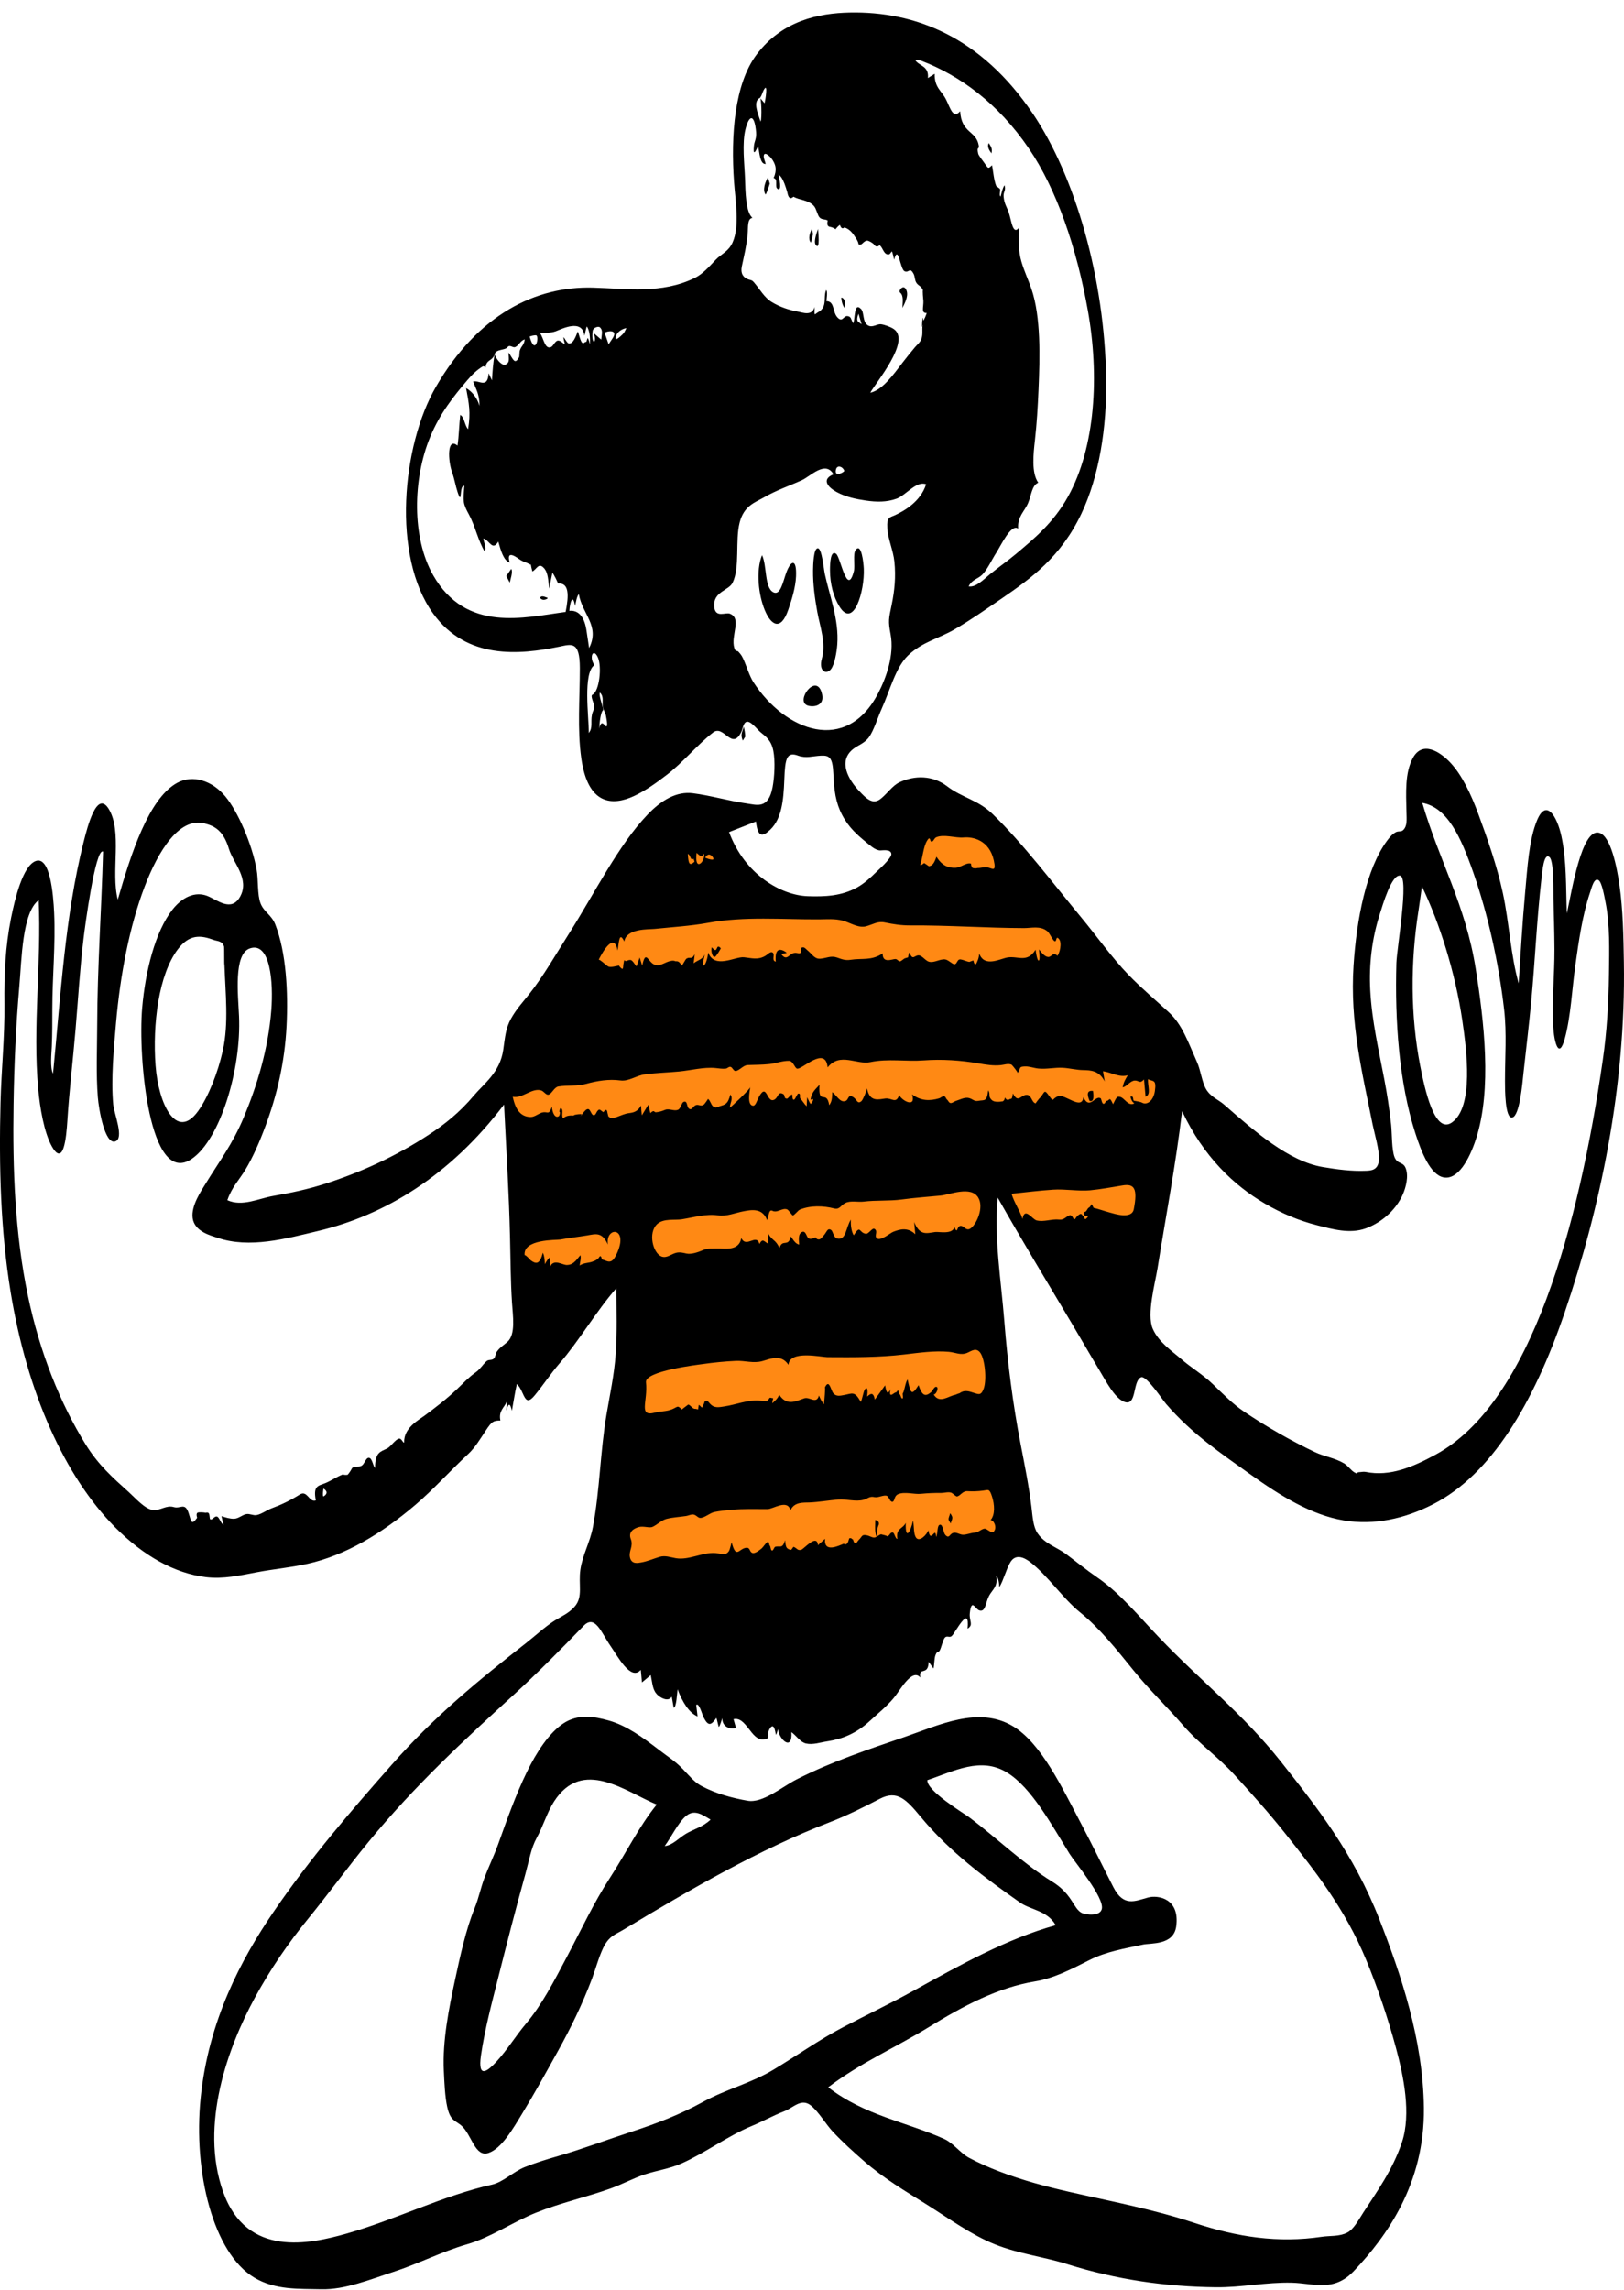 <svg width="105" height="148" viewBox="0 0 105 148" fill="none" xmlns="http://www.w3.org/2000/svg">
<path fill-rule="evenodd" clip-rule="evenodd" d="M32.733 67.643C33.115 74.679 33.497 81.715 33.879 88.751C35.959 86.586 38.039 84.421 40.12 82.257V98.285V102.499C40.12 102.871 39.998 104.152 40.12 104.475C40.222 104.749 40.985 104.757 41.165 104.803C42.341 105.103 43.52 105.37 44.701 105.608C47.812 106.235 51.142 107.133 54.266 106.413C56.981 105.786 59.613 104.025 62.093 101.976C62.964 101.256 63.823 100.486 64.666 99.663C64.845 99.489 65.493 99.077 65.59 98.722C65.67 98.431 65.484 97.412 65.459 97.107C65.354 95.821 65.249 94.536 65.144 93.25L63.68 75.298L66.446 80.335C66.662 80.729 67.074 81.85 67.374 82.025C67.593 82.153 68.138 81.756 68.355 81.68C69.921 81.129 71.487 80.579 73.053 80.028C73.418 79.9 74.24 79.905 74.547 79.503C74.713 79.287 74.721 78.846 74.779 78.428C75.161 75.699 75.543 72.97 75.925 70.242C75.994 69.75 76.377 68.2 76.28 67.705C76.245 67.528 76.076 67.406 75.972 67.291C73.609 64.658 71.245 62.025 68.882 59.392C67.587 57.95 66.292 56.507 64.998 55.065C64.455 54.461 63.789 53.372 63.175 53.034C62.793 52.825 62.238 52.982 61.843 52.961C61.041 52.919 60.239 52.878 59.437 52.836C59.311 52.829 58.871 52.666 58.766 52.801C58.678 52.913 58.714 53.07 58.685 53.337C58.615 53.991 58.614 54.696 58.579 55.36C58.552 55.892 58.607 56.869 58.475 57.351C58.391 57.659 58.498 57.536 58.384 57.685C58.249 57.862 57.817 57.805 57.656 57.839C56.869 58.006 56.083 58.172 55.297 58.339C54.363 58.537 53.418 58.908 52.479 58.737C51.055 58.478 49.521 58.491 48.123 57.944C47.76 57.802 47.629 57.428 47.349 56.918C46.802 55.922 46.26 54.914 45.707 53.929C45.436 53.446 45.553 53.528 45.273 53.711C44.923 53.941 44.568 54.495 44.251 54.847C43.037 56.195 41.823 57.544 40.609 58.893L33.197 67.128C33.042 67.3 32.888 67.472 32.733 67.643Z" fill="#FF8914"/>
<path fill-rule="evenodd" clip-rule="evenodd" d="M103.628 68.518C102.1 79.098 99.027 90.634 92.836 94.007C91.33 94.827 89.866 95.446 88.303 95.133C88.154 95.104 88.029 95.142 87.888 95.147C87.634 95.156 87.853 95.322 87.569 95.162C87.347 95.037 87.14 94.724 86.909 94.586C86.294 94.22 85.639 94.149 85.015 93.853C83.481 93.124 81.9 92.226 80.413 91.222C79.713 90.749 79.07 90.091 78.412 89.458C77.743 88.815 77.033 88.415 76.356 87.825C75.822 87.358 74.905 86.75 74.529 85.875C74.128 84.942 74.683 82.955 74.842 81.963C75.381 78.588 76.023 75.261 76.428 71.819C77.828 74.776 79.77 76.608 81.781 77.79C82.872 78.431 83.994 78.894 85.129 79.184C86.159 79.448 87.27 79.766 88.303 79.393C89.083 79.11 90.061 78.457 90.618 77.371C90.817 76.984 91.055 76.274 90.944 75.711C90.803 74.996 90.391 75.333 90.168 74.8C89.974 74.335 90.004 73.249 89.942 72.683C89.833 71.682 89.683 70.709 89.499 69.746C89.143 67.875 88.699 66 88.593 64.009C88.5 62.282 88.716 60.649 89.188 59.151C89.411 58.442 89.972 56.515 90.519 56.595C91.12 56.683 90.31 61.301 90.283 62.243C90.178 65.977 90.453 69.957 91.504 73.23C91.906 74.483 92.487 75.942 93.346 76.098C94.256 76.262 94.99 74.957 95.423 73.635C96.48 70.413 95.947 65.99 95.412 62.613C94.755 58.468 93.042 55.612 91.959 51.89C93.576 52.187 94.442 54.06 95.272 56.438C96.186 59.056 96.898 62.198 97.249 65.244C97.426 66.783 97.303 68.328 97.305 69.882C97.305 70.398 97.305 72.303 97.766 72.228C98.26 72.148 98.429 70 98.501 69.344C98.667 67.841 98.847 66.338 98.992 64.828C99.247 62.156 99.361 59.419 99.667 56.765C99.719 56.316 99.821 55.072 100.19 55.407C100.474 55.666 100.428 57.591 100.438 58.039C100.464 59.141 100.5 60.244 100.505 61.348C100.512 62.984 100.333 64.677 100.421 66.303C100.478 67.365 100.791 68.539 101.178 67.107C101.562 65.686 101.641 63.914 101.855 62.386C102.08 60.781 102.313 59.153 102.79 57.728C102.923 57.333 103.065 56.705 103.36 56.891C103.574 57.027 103.732 57.952 103.798 58.278C104.097 59.754 104.046 61.394 104.027 62.939C104.004 64.832 103.893 66.683 103.628 68.518ZM73.833 71.264C73.752 71.215 73.405 71.156 73.319 71.142C73.218 71.126 73.333 70.787 73.088 70.883C73.136 71.096 73.219 71.238 73.34 71.309C72.973 71.536 72.702 70.977 72.451 70.905C72.211 70.836 72.201 70.905 71.964 71.367C71.707 70.796 71.756 71.152 71.545 71.153C71.468 71.153 71.465 71.364 71.34 71.339C71.23 71.317 71.219 71.015 71.154 70.98C70.804 70.786 70.444 71.759 70.047 70.915C69.951 71.793 68.848 70.693 68.424 70.848C67.979 71.009 68.171 71.3 67.812 70.803C67.469 70.329 67.565 70.644 67.167 71.031C67.176 71.022 66.942 71.311 66.963 71.315C66.688 71.257 66.704 70.737 66.354 70.764C65.985 70.793 65.827 71.322 65.489 70.672C65.415 71.159 65.4 70.949 65.227 71.072C65.131 71.113 65.048 71.067 64.976 70.935C64.955 71.069 64.907 71.151 64.834 71.181C64.645 71.212 64.29 71.26 64.119 71.094C63.862 70.845 64.068 70.749 63.89 70.469C63.81 71.241 63.635 71.077 63.265 71.149C62.983 71.204 62.921 71.046 62.652 70.97C62.386 70.894 62.044 71.082 61.785 71.162C61.678 71.195 61.535 71.331 61.426 71.283C61.328 71.24 61.286 71.102 61.228 71.065C61.157 71.022 61.172 70.908 61.049 70.853C60.964 70.816 60.813 70.96 60.728 70.986C60.125 71.164 59.546 71.166 58.97 70.733C59.254 71.642 58.308 71.151 58.139 70.775C57.928 71.377 57.673 70.952 57.248 70.999C56.839 71.044 56.224 71.273 56.058 70.344C56.026 70.532 55.793 71.081 55.701 71.164C55.433 71.407 55.401 71.048 55.152 70.902C54.812 70.703 54.883 71.081 54.672 71.157C54.317 71.287 54.125 70.831 53.811 70.588C53.798 70.965 53.791 71.197 53.612 71.432C53.454 70.381 52.889 71.518 52.986 70.113C52.771 70.368 52.469 70.564 52.408 71.081C52.767 70.9 52.446 71.329 52.431 71.343C52.383 71.388 52.223 70.978 52.186 70.92C52.175 71.113 52.165 71.307 52.155 71.501C52.012 71.371 51.877 71.137 51.761 71.019C51.657 70.914 51.807 70.694 51.63 70.679C51.536 70.671 51.439 71.039 51.341 71.071C51.192 71.119 51.264 70.727 51.201 70.74C51.105 70.76 50.95 71.015 50.878 71.01C50.641 70.994 50.801 70.793 50.621 70.701C50.298 70.536 50.319 70.921 50.087 71.06C49.556 71.378 49.61 69.915 49.07 70.891C48.941 71.124 48.858 71.484 48.681 71.464C48.314 71.422 48.443 70.63 48.517 70.242C48.594 70.311 47.179 71.638 47.19 71.586C47.199 71.268 47.421 71.023 47.222 70.74C47.06 71.377 46.889 71.388 46.513 71.506C46.331 71.564 46.295 71.641 46.1 71.503C45.975 71.415 45.892 71.053 45.768 71.033C45.785 71.036 45.558 71.351 45.523 71.379C45.319 71.548 45.189 71.357 44.99 71.426C44.82 71.485 44.754 71.748 44.585 71.676C44.36 71.58 44.492 71.089 44.182 71.226C44.076 71.273 44.012 71.646 43.845 71.722C43.585 71.843 43.266 71.618 42.991 71.736C42.773 71.828 42.611 71.868 42.42 71.887C42.266 71.903 42.329 71.684 42.045 71.942L41.925 71.389C41.783 71.622 41.641 71.855 41.498 72.088C41.472 71.879 41.455 71.668 41.447 71.453C41.235 71.84 40.968 71.907 40.684 71.941C40.375 71.979 40.145 72.102 39.845 72.205C39.75 72.237 39.506 72.289 39.428 72.228C39.439 72.237 39.282 72.118 39.329 72.141C39.309 72.065 39.29 71.987 39.272 71.909C39.246 71.69 39.159 71.681 39.014 71.88C38.939 71.859 38.792 71.679 38.718 71.723C38.524 71.838 38.55 72.111 38.357 72.071C38.232 72.045 38.168 71.708 38.038 71.685C37.838 71.65 37.666 72.057 37.486 72.146C38.032 71.875 36.777 72.085 37.167 72.104C36.911 72.092 36.646 72.069 36.409 72.278C36.279 72.115 36.437 71.787 36.305 71.652C36.186 71.53 36.176 71.853 36.162 71.86C36.238 71.821 36.2 72.096 36.125 72.145C35.889 72.297 35.701 71.91 35.688 71.526C35.489 72.075 35.432 71.854 35.138 71.888C34.848 71.922 34.597 72.199 34.307 72.194C33.733 72.184 33.343 71.82 33.152 70.885C33.764 71.021 34.379 70.303 34.978 70.473C35.174 70.528 35.297 70.797 35.469 70.75C35.682 70.691 35.83 70.268 36.102 70.223C36.702 70.123 37.294 70.22 37.898 70.052C38.62 69.852 39.374 69.733 40.103 69.831C40.666 69.906 41.122 69.514 41.693 69.438C42.432 69.34 43.176 69.323 43.916 69.252C44.676 69.179 45.494 68.958 46.252 69.029C46.489 69.051 46.692 69.093 46.927 69.067C47.026 69.056 47.121 68.933 47.225 68.952C47.361 68.976 47.419 69.229 47.56 69.22C47.799 69.205 48.055 68.846 48.339 68.836C48.807 68.82 49.272 68.822 49.741 68.773C50.154 68.73 50.596 68.555 51.007 68.564C51.297 68.571 51.368 69.021 51.537 69.068C51.841 69.151 53.377 67.556 53.51 68.988C54.31 67.989 55.383 68.835 56.273 68.647C57.417 68.406 58.581 68.621 59.733 68.535C60.904 68.448 62.11 68.529 63.277 68.73C63.761 68.814 64.228 68.892 64.712 68.841C64.928 68.819 65.178 68.718 65.394 68.809C65.447 68.831 65.847 69.341 65.798 69.356C66.017 68.998 65.868 68.945 66.254 68.927C66.55 68.912 66.831 69.029 67.126 69.061C67.656 69.118 68.19 68.984 68.719 69.014C69.16 69.039 69.592 69.157 70.036 69.163C70.514 69.17 71.079 69.194 71.425 69.898C71.389 69.677 71.352 69.456 71.316 69.235C71.85 69.311 72.377 69.659 72.917 69.496C72.78 69.735 72.642 69.93 72.59 70.28C72.881 70.212 73.078 69.842 73.384 69.839C73.642 69.836 73.695 70.071 73.967 69.767C74 70.14 74.034 70.513 74.067 70.885C74.444 70.724 74.197 70.212 74.224 69.751C74.53 69.918 74.789 69.726 74.668 70.528C74.576 71.147 74.152 71.452 73.833 71.264ZM73.305 78.156C73.173 78.829 72.038 78.445 71.77 78.373C71.423 78.282 71.026 78.136 70.707 78.064C70.668 77.971 70.622 77.892 70.569 77.827C70.529 77.929 70.478 78.002 70.416 78.044C70.27 78.103 70.269 78.379 70.077 78.318C70.068 78.726 70.223 78.494 70.343 78.642C70.042 79.01 70.18 78.587 70.011 78.594C69.969 78.486 69.911 78.443 69.837 78.466C69.741 78.511 69.654 78.585 69.574 78.689C69.499 78.834 69.434 78.841 69.381 78.712C69.329 78.617 69.267 78.559 69.193 78.537C68.897 78.625 68.814 78.864 68.481 78.825C68.005 78.769 67.49 78.998 67.021 78.878C66.731 78.803 66.245 77.971 66.113 78.782C65.912 78.181 65.593 77.771 65.4 77.157C66.296 77.062 67.191 76.95 68.088 76.891C68.873 76.839 69.731 77 70.465 76.933C71.152 76.87 71.879 76.731 72.581 76.617C73.325 76.496 73.571 76.793 73.305 78.156ZM49.938 78.255C50.263 78.42 50.573 78.047 50.889 78.165C50.993 78.204 51.209 78.55 51.256 78.557C51.343 78.57 51.598 78.23 51.708 78.184C52.401 77.897 53.24 77.927 53.932 78.104C54.299 78.197 54.356 77.891 54.676 77.742C55.009 77.587 55.482 77.707 55.833 77.664C56.658 77.563 57.482 77.635 58.302 77.525C59.143 77.412 59.98 77.351 60.821 77.272C61.394 77.218 62.772 76.622 63.247 77.398C63.639 78.038 63.134 79.149 62.742 79.402C62.449 79.591 62.309 79.193 62.091 79.231C61.843 79.274 61.93 79.808 61.709 79.313C61.572 79.805 60.71 79.595 60.464 79.628C59.926 79.699 59.471 79.895 59.105 78.981C59.13 79.244 59.154 79.508 59.179 79.772C58.694 79.299 58.173 79.45 57.751 79.615C57.543 79.697 56.902 80.261 56.676 80.018C56.52 79.851 56.795 79.564 56.532 79.421C56.395 79.347 56.157 79.763 55.989 79.742C55.524 79.684 55.656 79.113 55.199 79.839C55.044 79.595 54.993 79.18 55.014 78.825C54.682 79.341 54.709 80.201 54.116 80.044C53.895 79.985 53.854 79.574 53.739 79.498C53.493 79.336 53.466 79.627 53.253 79.857C53.173 79.944 53.075 80.083 52.98 80.101C52.786 80.136 52.755 79.973 52.728 79.979C52.599 80.005 52.436 80.125 52.283 80.039C52.145 79.962 52.105 79.519 51.863 79.623C51.631 79.722 51.629 80.009 51.671 80.44C51.442 80.397 51.304 80.164 51.133 79.912C50.96 80.647 50.596 80.038 50.395 80.659C50.133 80.088 49.964 80.245 49.639 79.688C49.655 79.92 49.671 80.153 49.687 80.386C49.433 80.296 49.32 79.97 49.104 80.402C48.894 79.688 48.256 80.705 47.929 80.016C47.783 80.889 46.818 80.68 46.41 80.695C46.049 80.709 45.782 80.655 45.429 80.808C45.117 80.943 44.684 81.083 44.391 81.021C44.199 80.981 43.99 80.917 43.751 80.964C43.407 81.032 43.109 81.357 42.753 81.203C42.216 80.972 41.886 79.685 42.484 79.12C42.894 78.734 43.631 78.877 44.082 78.805C44.828 78.687 45.665 78.439 46.413 78.552C46.996 78.64 47.527 78.386 48.122 78.279C48.57 78.198 49.304 78.053 49.596 78.863C49.708 78.626 49.697 78.134 49.938 78.255ZM41.766 89.338C41.685 88.61 45.099 88.209 45.437 88.162C46.149 88.061 46.862 87.99 47.575 87.957C48.161 87.93 48.708 88.134 49.294 87.97C49.841 87.817 50.502 87.503 50.978 88.21C51.049 87.243 53.103 87.714 53.494 87.716C55.196 87.728 56.824 87.735 58.469 87.543C59.41 87.433 60.409 87.285 61.349 87.371C61.774 87.41 62.115 87.616 62.537 87.437C62.813 87.32 63.109 87.077 63.373 87.421C63.681 87.823 63.812 89.188 63.6 89.757C63.445 90.172 63.309 90.127 63.062 90.055C62.682 89.945 62.4 89.784 62.013 90.066C62.076 90.02 61.754 90.151 61.78 90.147C61.342 90.207 60.74 90.766 60.363 90.122C60.514 90.17 60.734 89.677 60.543 89.637C60.4 89.607 60.309 89.887 60.197 89.981C59.815 90.302 59.619 90.201 59.39 89.528C58.93 90.255 58.88 90.054 58.678 89.158C58.522 89.377 58.489 89.894 58.366 90.064C58.348 90.089 58.423 90.403 58.335 90.391C58.253 90.379 58.226 90.133 58.163 90.114C58.122 90.101 58.101 89.886 58.063 89.873C58.021 89.859 57.978 89.996 57.931 89.992C57.804 89.981 57.442 90.473 57.572 89.783C57.38 90.228 57.297 89.944 57.228 89.539C57.007 89.847 56.785 90.153 56.564 90.46C56.461 89.938 56.283 90.08 56.06 90.263C56.128 89.9 56.086 89.557 55.917 89.809C55.819 89.955 55.754 90.419 55.654 90.615C55.25 89.869 55.103 90.073 54.544 90.171C54.331 90.208 54.066 90.279 53.875 90.044C53.708 89.838 53.613 89.08 53.327 89.692C53.391 89.556 53.291 90.602 53.273 90.768C53.147 90.613 53.039 90.422 52.951 90.196C52.786 90.791 52.353 90.257 51.999 90.378C51.441 90.57 50.865 90.892 50.372 90.135C50.337 90.379 49.933 90.691 49.933 90.7C49.957 90.267 50.107 90.419 49.801 90.337C49.744 90.322 49.68 90.507 49.627 90.527C49.445 90.596 49.232 90.531 49.048 90.521C48.283 90.481 47.583 90.79 46.828 90.902C46.573 90.939 46.271 91.014 46.032 90.839C45.786 90.658 45.793 90.453 45.544 90.57C45.623 90.533 45.388 90.982 45.401 90.965C45.367 91.01 45.228 90.79 45.178 90.807C45.163 90.903 45.149 90.998 45.135 91.094C45.075 91.081 45.014 91.067 44.955 91.054C44.79 91.094 44.642 90.791 44.488 90.781C44.516 90.782 44.071 91.085 44.092 91.103C43.781 90.82 43.87 90.902 43.477 91.074C43.104 91.237 42.733 91.199 42.352 91.3C41.24 91.594 41.902 90.579 41.766 89.338ZM40.784 99.47C40.575 98.93 41.131 98.743 41.309 98.695C41.601 98.617 41.988 98.773 42.183 98.688C42.479 98.56 42.765 98.253 43.099 98.169C43.52 98.064 43.944 98.047 44.367 97.982C44.508 97.96 44.682 97.871 44.819 97.886C45.023 97.909 45.108 98.105 45.273 98.107C45.553 98.109 45.899 97.786 46.187 97.727C46.555 97.651 46.927 97.615 47.297 97.582C48.077 97.511 48.848 97.54 49.628 97.539C49.983 97.538 50.929 96.865 51.107 97.619C51.353 97.048 51.985 97.126 52.337 97.109C52.958 97.08 53.572 96.971 54.192 96.918C54.723 96.873 55.316 97.08 55.838 96.935C56.125 96.855 56.22 96.687 56.546 96.763C56.788 96.819 57.157 96.586 57.365 96.689C57.354 96.684 57.624 96.989 57.54 96.999C57.633 96.988 57.627 97.106 57.73 97.053C57.864 96.984 57.802 96.676 58.081 96.567C58.515 96.396 59.095 96.594 59.546 96.549C59.984 96.507 60.421 96.489 60.859 96.493C61.061 96.494 61.311 96.406 61.507 96.478C61.603 96.513 61.807 96.742 61.889 96.719C62.12 96.653 62.238 96.361 62.55 96.379C62.904 96.399 63.222 96.39 63.575 96.341C63.915 96.294 63.97 96.205 64.139 96.722C64.306 97.235 64.352 97.903 64.044 98.252C64.245 98.228 64.491 98.717 64.255 98.987C64.109 99.155 63.817 98.777 63.642 98.804C63.427 98.838 63.258 99.045 63.025 99.058C62.779 99.072 62.529 99.185 62.286 99.194C62.033 99.202 61.843 98.996 61.603 99.084C61.392 99.162 61.37 99.477 61.116 99.2C60.989 99.062 60.968 98.552 60.796 98.547C60.565 98.541 60.657 99.085 60.525 99.336C60.489 98.559 60.16 99.845 60.029 98.902C59.908 99.215 59.462 99.653 59.246 99.402C59.049 99.172 59.114 98.653 59.032 98.279C58.895 98.951 58.528 99.649 58.562 98.425C58.383 98.825 57.902 98.762 58.023 99.462C57.877 99.457 57.843 99.079 57.721 99.05C57.615 99.025 57.532 99.173 57.516 99.171C57.573 99.18 57.343 99.32 57.339 99.321C57.495 99.263 56.889 99.165 56.992 99.166C56.852 99.164 56.679 99.374 56.515 99.374C56.365 99.373 56.216 99.265 56.068 99.235C55.685 99.155 55.764 99.308 55.524 99.528C55.434 99.609 55.412 99.747 55.285 99.73C55.192 99.717 55.157 99.495 55.147 99.493C55.015 99.469 55.112 99.388 54.908 99.425C54.885 99.499 54.861 99.572 54.838 99.646C54.764 99.818 54.669 99.86 54.551 99.775C54.249 99.893 53.248 100.405 53.346 99.457C53.193 99.593 53.039 99.73 52.886 99.867C52.82 99.103 51.986 100.116 51.8 100.168C51.561 100.233 51.539 100.066 51.313 99.977C51.272 99.961 51.191 100.206 51.095 100.17C50.847 100.08 50.803 100.035 50.761 99.544C50.584 100.146 50.437 99.877 50.117 99.976C50.046 99.998 50 100.252 49.898 100.208C49.825 100.177 49.823 99.932 49.773 99.901C49.727 99.872 49.734 99.679 49.667 99.652C49.59 99.62 49.328 100.012 49.252 100.073C49.083 100.209 48.804 100.435 48.639 100.367C48.434 100.284 48.525 100.007 48.236 100.038C47.779 100.087 47.589 100.795 47.305 99.679C47.176 100.126 47.193 100.247 46.987 100.395C46.835 100.504 46.45 100.39 46.249 100.377C45.394 100.319 44.553 100.851 43.705 100.712C43.332 100.65 43.017 100.514 42.641 100.625C42.246 100.743 41.859 100.915 41.458 100.984C41.254 101.019 40.828 101.126 40.728 100.65C40.64 100.232 40.968 99.946 40.784 99.47ZM42.462 116.634C41.352 117.988 40.434 119.837 39.415 121.402C38.394 122.972 37.583 124.716 36.664 126.454C35.815 128.06 35.035 129.58 34.008 130.794C33.359 131.563 32.779 132.508 32.112 133.233C31.612 133.775 30.855 134.489 31.099 132.829C31.349 131.129 31.81 129.41 32.211 127.821C32.78 125.564 33.354 123.327 33.971 121.112C34.202 120.28 34.332 119.452 34.699 118.789C35.099 118.067 35.379 117.125 35.817 116.443C37.658 113.576 40.433 115.791 42.462 116.634ZM45.942 117.607C45.439 118.088 44.876 118.207 44.342 118.525C43.888 118.796 43.465 119.278 42.976 119.314C43.421 118.705 43.804 117.877 44.305 117.414C44.87 116.894 45.382 117.273 45.942 117.607ZM68.032 121.616C66.18 120.477 64.457 118.799 62.654 117.448C62.343 117.214 59.909 115.752 59.958 115.056C61.664 114.486 63.42 113.508 65.13 114.575C66.686 115.545 67.951 117.872 69.155 119.819C69.469 120.328 71.412 122.642 71.239 123.379C71.118 123.89 70.182 123.75 69.961 123.646C69.675 123.51 69.511 123.194 69.287 122.847C68.912 122.266 68.498 121.903 68.032 121.616ZM64.614 102.583C64.895 102.111 65.064 101.395 65.332 100.96C65.677 100.4 66.234 100.673 66.612 100.963C67.743 101.836 68.711 103.303 69.836 104.213C71.083 105.222 72.162 106.57 73.286 107.959C74.314 109.229 75.425 110.28 76.475 111.492C77.544 112.727 78.741 113.53 79.824 114.722C80.927 115.934 82.026 117.152 83.086 118.488C84.976 120.87 86.944 123.317 88.342 126.705C89.061 128.446 89.733 130.421 90.261 132.377C90.74 134.154 91.26 136.621 90.639 138.47C90.042 140.246 89.025 141.645 88.165 142.97C87.839 143.471 87.529 144.081 87.106 144.298C86.592 144.563 85.993 144.49 85.464 144.568C82.638 144.986 80.006 144.591 77.221 143.67C74.536 142.781 71.839 142.283 69.133 141.665C67.607 141.317 66.081 140.911 64.575 140.331C63.931 140.083 63.277 139.796 62.647 139.458C62.097 139.163 61.634 138.513 61.069 138.256C58.669 137.163 55.922 136.745 53.546 134.906C55.649 133.312 57.883 132.349 60.039 131.025C62.307 129.631 64.522 128.461 66.913 128.065C68.143 127.861 69.244 127.288 70.428 126.689C71.556 126.117 72.733 125.942 73.891 125.686C74.407 125.572 75.877 125.742 76.047 124.514C76.302 122.685 74.857 122.474 74.241 122.638C73.368 122.871 72.647 123.268 71.979 121.961C71.296 120.626 70.633 119.26 69.938 117.942C68.649 115.498 67.321 112.672 65.499 111.575C63.277 110.238 60.7 111.507 58.483 112.268C56.141 113.071 53.802 113.84 51.504 115.008C50.552 115.492 49.325 116.557 48.337 116.386C47.364 116.217 46.261 115.926 45.321 115.414C44.895 115.183 44.545 114.754 44.164 114.353C43.669 113.833 43.126 113.499 42.601 113.094C41.538 112.276 40.502 111.523 39.355 111.201C38.389 110.93 37.364 110.769 36.428 111.387C35.51 111.993 34.697 113.226 34.056 114.543C33.36 115.975 32.785 117.579 32.215 119.178C31.941 119.946 31.607 120.616 31.323 121.366C31.085 121.996 30.947 122.696 30.695 123.309C30.131 124.679 29.748 126.432 29.407 128.026C29.027 129.796 28.605 131.902 28.696 133.828C28.73 134.556 28.766 135.52 28.92 136.195C29.117 137.054 29.397 137.032 29.8 137.356C30.494 137.912 30.688 139.45 31.584 139.15C32.425 138.869 33.154 137.606 33.767 136.598C34.567 135.286 35.332 133.903 36.096 132.524C36.881 131.109 37.655 129.54 38.279 127.875C38.525 127.22 38.717 126.48 39.007 125.883C39.377 125.123 39.792 125.032 40.295 124.729C44.687 122.082 49.101 119.529 53.631 117.781C54.716 117.362 55.81 116.822 56.876 116.265C58.007 115.673 58.592 116.298 59.526 117.423C61.475 119.774 63.779 121.43 65.95 122.964C66.634 123.447 67.722 123.478 68.256 124.431C65.089 125.311 62.071 127.006 59.016 128.693C57.51 129.525 55.986 130.246 54.474 131.041C52.962 131.837 51.507 132.868 50.015 133.765C48.531 134.658 46.962 135.022 45.463 135.846C43.932 136.687 42.409 137.265 40.838 137.776C39.252 138.292 37.677 138.888 36.086 139.35C35.357 139.561 34.629 139.781 33.908 140.072C33.203 140.357 32.522 141.039 31.814 141.197C28.649 141.903 25.547 143.476 22.395 144.366C20.041 145.03 15.947 145.956 14.421 141.649C12.886 137.318 14.769 132.266 16.449 129.169C17.493 127.245 18.666 125.551 19.897 124.044C21.214 122.431 22.482 120.69 23.799 119.08C26.781 115.435 30.014 112.463 33.218 109.535C34.755 108.129 36.241 106.622 37.736 105.079C38.479 104.314 38.89 105.549 39.477 106.389C39.938 107.049 40.786 108.677 41.431 107.925C41.456 108.196 41.481 108.467 41.506 108.738C41.695 108.581 41.884 108.424 42.074 108.266C42.2 108.874 42.186 109.251 42.541 109.571C42.759 109.767 43.224 110.003 43.432 109.657C43.474 109.897 43.516 110.137 43.559 110.377C43.74 110.352 43.776 109.404 43.81 109.182C44.121 110.011 44.552 110.704 45.099 110.939C45.102 110.885 45.01 110.203 45.014 110.199C45.187 110.006 45.405 110.834 45.497 111.011C45.801 111.598 45.983 111.507 46.319 111.033C46.344 111.082 46.458 111.623 46.474 111.613C46.547 111.571 46.685 111.091 46.7 111.048C46.679 111.679 47.347 111.806 47.583 111.671C47.53 111.485 47.477 111.301 47.425 111.116C48.246 110.916 48.569 112.508 49.358 112.427C49.941 112.367 49.473 112.135 49.804 111.679C50.092 111.281 50.143 112.152 50.172 112.124C50.227 112.019 50.269 111.898 50.299 111.762C50.406 112.508 51.256 113.177 51.168 111.951C51.502 112.194 51.739 112.599 52.109 112.685C52.559 112.788 53.039 112.614 53.488 112.547C54.454 112.4 55.365 112.04 56.236 111.233C56.753 110.754 57.303 110.32 57.788 109.742C58.194 109.259 58.965 107.791 59.506 108.423C59.368 107.677 60.02 108.368 60.041 107.408C60.145 107.552 60.25 107.696 60.355 107.84C60.418 107.589 60.4 107.193 60.484 106.974C60.6 106.673 60.656 106.85 60.755 106.681C60.865 106.492 60.961 105.985 61.093 105.841C61.23 105.692 61.39 105.869 61.536 105.739C61.76 105.542 62.719 103.611 62.557 105.265C62.97 105.01 62.651 104.776 62.703 104.274C62.806 103.269 63.059 103.993 63.309 104.08C63.721 104.224 63.712 103.604 63.941 103.154C64.151 102.742 64.544 102.558 64.409 101.843C64.563 101.996 64.596 102.294 64.614 102.583ZM39.837 81.115C39.514 81.773 39.271 81.492 38.911 81.395C38.873 81.16 38.807 81.127 38.714 81.297C38.607 81.409 38.492 81.483 38.37 81.518C38.074 81.651 37.768 81.594 37.479 81.795C37.487 81.619 37.589 81.305 37.524 81.126C37.22 81.509 37.032 81.753 36.659 81.76C36.357 81.766 35.826 81.345 35.575 81.848C35.568 81.652 35.56 81.457 35.552 81.261C35.429 81.372 35.322 81.522 35.231 81.709C35.214 81.419 35.205 81.199 35.099 80.965C34.9 81.713 34.681 81.731 34.293 81.445C34.348 81.485 33.905 81.012 33.922 81.143C33.782 80.068 35.991 80.156 36.223 80.114C36.802 80.007 37.381 79.945 37.961 79.848C38.511 79.756 38.921 79.6 39.302 80.436C39.132 79.228 40.737 79.287 39.837 81.115ZM14.513 62.367C14.574 64.194 14.797 66.137 14.408 67.896C14.094 69.31 13.47 70.907 12.796 71.83C11.418 73.719 10.25 71.407 10.058 68.866C9.858 66.216 10.254 62.978 11.506 61.344C12.253 60.368 12.977 60.436 13.838 60.757C14.04 60.832 14.368 60.803 14.484 61.169C14.511 61.255 14.486 62.365 14.513 62.367ZM32.819 86.718C32.581 86.937 32.332 87.066 32.122 87.364C32.049 87.467 32.024 87.703 31.947 87.79C31.806 87.949 31.605 87.844 31.458 87.975C31.215 88.192 31.041 88.501 30.752 88.701C30.324 88.997 29.948 89.403 29.543 89.789C28.867 90.431 28.143 90.982 27.437 91.505C27.081 91.769 26.096 92.283 26.13 93.234C26.05 93.273 25.968 92.955 25.802 92.981C25.574 93.015 25.272 93.497 25.035 93.616C24.591 93.837 24.248 93.857 24.248 94.888C24.107 94.713 24.071 94.285 23.883 94.228C23.671 94.165 23.582 94.581 23.413 94.71C23.214 94.863 22.966 94.716 22.769 94.879C22.683 95.045 22.587 95.19 22.481 95.314C22.374 95.337 22.267 95.331 22.161 95.296C21.742 95.458 21.357 95.745 20.937 95.895C20.528 96.04 20.248 96.093 20.42 96.976C19.982 97.132 19.875 96.285 19.381 96.595C18.776 96.974 18.21 97.248 17.579 97.48C17.256 97.597 16.92 97.861 16.595 97.923C16.364 97.967 16.148 97.816 15.919 97.863C15.645 97.919 15.424 98.151 15.139 98.16C14.87 98.169 14.586 98.08 14.322 97.993C14.359 98.188 14.406 98.375 14.462 98.553C14.279 98.484 14.194 98.082 14.039 98.022C13.876 97.96 13.73 98.267 13.595 98.199C13.537 98.17 13.575 97.845 13.472 97.783C13.378 97.727 13.338 97.793 13.244 97.766C13.213 97.757 12.823 97.719 12.76 97.779C12.652 97.884 12.762 98.081 12.74 98.11C12.373 98.606 12.368 98.339 12.204 97.821C11.964 97.06 11.674 97.54 11.236 97.407C10.749 97.259 10.365 97.651 9.885 97.595C9.368 97.535 8.76 96.829 8.303 96.416C7.315 95.526 6.352 94.684 5.523 93.335C3.901 90.699 2.582 87.457 1.805 83.746C0.969 79.76 0.811 75.601 0.878 71.372C0.918 68.828 1.03 66.285 1.249 63.772C1.401 62.042 1.432 58.969 2.501 58.181C2.685 62.231 2.105 66.357 2.471 70.38C2.581 71.591 2.85 73.206 3.358 74.103C4.111 75.432 4.287 73.511 4.355 72.451C4.481 70.481 4.717 68.522 4.883 66.561C5.05 64.601 5.167 62.619 5.399 60.68C5.483 59.973 6.164 54.794 6.664 55.04C6.563 58.807 6.294 62.509 6.284 66.29C6.279 67.806 6.205 69.408 6.325 70.915C6.387 71.69 6.774 73.965 7.44 73.775C8.056 73.599 7.378 71.997 7.321 71.379C7.168 69.743 7.363 67.708 7.505 66.085C7.774 63.012 8.373 59.866 9.354 57.298C10.232 54.999 11.584 52.81 13.212 53.216C13.908 53.389 14.451 53.704 14.801 54.863C15.075 55.773 16.156 56.806 15.529 57.945C14.959 58.982 14.037 58.152 13.403 57.905C12.627 57.602 11.796 57.966 11.147 58.795C10.034 60.218 9.399 62.761 9.192 65.147C8.913 68.363 9.659 76.781 12.407 74.895C14.233 73.641 15.608 69.132 15.455 65.68C15.393 64.298 15.097 61.675 16.145 61.302C17.488 60.824 17.678 63.524 17.542 65.279C17.344 67.831 16.605 70.204 15.759 72.222C15.021 73.981 14.164 75.08 13.276 76.533C13.014 76.963 12.344 77.93 12.456 78.73C12.579 79.606 13.633 79.855 14.054 79.999C16.14 80.711 18.492 80.056 20.575 79.559C24.855 78.537 29.079 76.019 32.589 71.39C32.73 74.254 32.909 77.109 32.975 79.983C33.007 81.379 33.015 82.794 33.102 84.182C33.156 85.035 33.351 86.228 32.819 86.718ZM20.951 96.698C20.783 96.858 20.965 95.889 20.918 96.21C21.169 96.374 21.18 96.537 20.951 96.698ZM38.706 62.036C38.973 61.5 39.702 60.224 39.933 61.435C40.019 60.919 40.03 60.154 40.362 60.851C40.495 59.995 41.954 60.075 42.315 60.038C43.472 59.917 44.634 59.852 45.787 59.643C48.157 59.212 50.568 59.434 52.946 59.42C53.461 59.417 53.974 59.366 54.486 59.502C54.979 59.634 55.497 60.003 56 59.868C56.447 59.748 56.74 59.523 57.2 59.619C57.751 59.734 58.286 59.816 58.841 59.813C61.298 59.796 63.754 59.978 66.212 59.985C66.691 59.986 67.264 59.816 67.714 60.187C67.88 60.324 68.062 60.782 68.189 60.832C68.335 60.889 68.248 60.475 68.443 60.662C68.705 60.913 68.502 61.684 68.33 61.806C68.433 61.733 68.143 61.66 68.172 61.658C68.035 61.671 67.917 61.864 67.77 61.852C67.544 61.834 67.356 61.583 67.175 61.363C67.172 61.453 67.271 62.053 67.157 62.083C67.06 62.109 66.968 61.518 66.958 61.38C66.408 62.265 65.826 61.772 65.144 61.883C64.66 61.963 63.651 62.552 63.313 61.63C63.299 61.827 63.256 61.998 63.184 62.145C63.087 62.413 63.004 62.39 62.934 62.076C62.91 62.078 62.675 62.171 62.67 62.171C62.505 62.147 62.29 62.038 62.122 62.012C61.861 61.972 61.909 62.317 61.702 62.323C61.589 62.326 61.3 62.028 61.102 62.009C60.76 61.976 60.41 62.241 60.073 62.161C59.84 62.106 59.63 61.761 59.403 61.748C59.118 61.73 59.026 62.125 58.801 61.57C58.755 61.547 58.726 61.874 58.708 61.88C58.712 61.878 58.494 61.937 58.468 61.956C58.423 61.987 58.248 62.133 58.195 62.135C58.08 62.139 58.018 61.989 57.896 61.985C57.694 61.979 57.051 62.302 57.069 61.622C56.35 62.108 55.736 61.919 54.998 62.034C54.66 62.087 54.447 62.004 54.125 61.891C53.721 61.749 53.453 61.927 53.051 61.963C52.664 61.998 52.542 61.699 52.216 61.43C52.087 61.324 52.002 61.184 51.844 61.242C51.754 61.276 51.818 61.553 51.791 61.572C51.653 61.669 51.556 61.566 51.366 61.59C51.014 61.633 50.875 62.169 50.514 61.666C50.634 61.64 50.754 61.612 50.874 61.586C50.528 61.319 50.073 61.183 50.157 62.155C49.862 62.08 50.117 61.714 49.972 61.583C49.827 61.453 49.666 61.671 49.483 61.779C49.002 62.064 48.6 61.923 48.099 61.871C47.528 61.813 46.194 62.662 45.786 61.56C45.774 61.792 45.637 62.439 45.455 62.409C45.396 62.399 45.561 61.712 45.58 61.64C45.486 62.003 45.059 62.072 44.848 62.261C44.872 62.066 44.895 61.87 44.919 61.675C44.723 62.055 44.628 61.823 44.398 61.95C44.297 62.005 44.152 62.384 44.066 62.407C43.966 62.195 43.84 62.103 43.688 62.133C43.587 62.087 43.486 62.078 43.385 62.106C42.981 62.16 42.613 62.569 42.211 62.29C41.864 62.048 41.729 61.427 41.522 62.416C41.467 62.24 41.413 62.064 41.358 61.888C41.291 62.079 41.224 62.27 41.156 62.461C40.893 62.146 40.877 61.964 40.574 62.08C40.503 62.131 40.43 62.124 40.356 62.058C40.338 62.155 40.32 62.252 40.302 62.348C40.295 62.592 40.255 62.672 40.183 62.589C40.123 62.55 40.068 62.489 40.019 62.408C39.819 62.436 39.563 62.532 39.348 62.479C39.265 62.459 38.745 61.958 38.706 62.036ZM44.836 55.492C44.86 55.559 44.883 55.625 44.907 55.691C44.582 56.004 44.505 55.824 44.472 55.195C44.631 55.201 44.658 55.711 44.836 55.492ZM45.038 55.123C45.194 55.249 45.374 55.497 45.522 55.165C45.621 55.692 44.883 56.41 45.038 55.123ZM46.049 55.356C46.378 55.761 45.589 55.435 45.591 55.436C45.732 55.197 45.885 55.171 46.049 55.356ZM48.877 53.096C48.99 54.134 49.301 54.104 49.803 53.622C50.535 52.918 50.659 51.766 50.71 50.39C50.759 49.071 50.847 48.56 51.593 48.836C52.114 49.028 52.554 48.866 53.079 48.84C53.639 48.812 53.836 48.968 53.881 50.019C53.926 51.071 54.029 51.87 54.448 52.671C54.873 53.486 55.441 53.972 55.994 54.428C56.279 54.662 56.546 54.913 56.861 54.964C56.983 54.984 57.617 54.838 57.631 55.204C57.641 55.479 56.762 56.256 56.668 56.349C56.261 56.753 55.854 57.116 55.409 57.361C54.384 57.925 53.298 57.958 52.236 57.924C50.525 57.869 48.161 56.549 47.138 53.78C47.717 53.552 48.297 53.324 48.877 53.096ZM48.724 44.109C48.453 43.695 48.278 43.069 48.053 42.578C47.939 42.331 47.856 42.252 47.748 42.128C47.635 41.998 47.571 42.182 47.476 41.876C47.231 41.083 47.987 39.968 47.185 39.663C46.914 39.56 46.261 39.952 46.181 39.243C46.069 38.24 47.119 38.175 47.365 37.666C47.856 36.654 47.523 34.94 47.822 33.773C48.105 32.667 48.836 32.471 49.412 32.138C50.215 31.676 51.028 31.407 51.844 31.037C52.414 30.779 53.362 29.739 53.891 30.658C53.075 30.988 53.549 31.507 54.093 31.8C54.709 32.132 55.362 32.261 56.001 32.354C56.658 32.449 57.328 32.467 57.977 32.228C58.578 32.007 59.249 31.055 59.878 31.299C59.529 32.407 58.488 33.012 57.856 33.302C57.533 33.45 57.327 33.404 57.37 34.137C57.412 34.847 57.751 35.559 57.827 36.299C57.928 37.278 57.84 38.178 57.649 39.099C57.461 40.005 57.417 40.124 57.581 40.989C57.837 42.337 57.287 43.828 56.779 44.806C54.722 48.765 50.786 47.266 48.724 44.109ZM53.95 20.451C53.958 20.491 53.951 20.476 53.95 20.451V20.451ZM54.59 30.441C54.505 30.557 54.014 30.801 54.034 30.451C54.062 29.982 54.505 30.151 54.59 30.441ZM55.71 20.965C55.594 20.809 55.272 20.873 55.508 20.279C55.584 20.54 55.647 20.753 55.71 20.965ZM47.964 17.211C48.111 16.515 48.273 15.867 48.339 15.126C48.38 14.67 48.299 14.149 48.649 14.077C48.203 13.722 48.198 12.322 48.172 11.596C48.136 10.597 47.963 9.259 48.204 8.329C48.451 7.373 48.784 7.389 48.885 8.527C48.924 8.972 48.774 9.117 48.745 9.427C48.689 10.041 48.801 9.906 49.018 9.439C49.108 9.914 49.142 10.628 49.507 10.598C49.482 10.469 49.343 10.186 49.389 10.026C49.461 9.781 49.811 10.156 49.856 10.212C50.176 10.62 50.245 10.993 50.017 11.508C50.333 11.57 50.068 12.075 50.272 12.206C50.583 12.406 50.374 11.456 50.34 11.289C50.53 11.424 50.593 11.578 50.713 11.851C50.784 12.039 50.848 12.234 50.906 12.437C50.97 12.806 51.103 12.898 51.304 12.714C51.707 12.945 52.263 12.909 52.624 13.312C52.789 13.496 52.849 13.899 52.987 14.052C53.142 14.224 53.349 14.146 53.516 14.254C53.455 14.506 53.505 14.643 53.664 14.664C53.788 14.685 53.908 14.736 54.024 14.817C54.11 14.698 54.205 14.603 54.306 14.535C54.375 14.755 54.472 14.809 54.597 14.698C54.969 14.825 55.147 15.082 55.383 15.465C55.595 15.809 55.423 15.837 55.655 15.806C55.748 15.794 55.912 15.505 56.125 15.562C56.248 15.605 56.367 15.675 56.481 15.769C56.604 15.961 56.735 15.986 56.873 15.842C57.099 16.042 57.121 16.398 57.395 16.446C57.698 16.5 57.601 15.81 57.809 16.783C58.09 15.752 58.193 17.395 58.482 17.528C58.782 17.665 58.815 17.221 59.072 17.706C59.149 17.852 59.144 18.092 59.231 18.246C59.372 18.498 59.564 18.448 59.687 18.792C59.618 18.6 59.703 19.472 59.702 19.443C59.721 19.828 59.533 20.259 59.918 20.227C59.913 20.267 59.729 20.758 59.693 20.702C59.684 20.646 59.676 20.59 59.671 20.532C59.629 20.564 59.611 21.032 59.619 21.114C59.651 21.124 59.665 21.079 59.659 20.982C59.596 21.342 59.691 21.571 59.569 21.914C59.492 22.132 59.279 22.297 59.166 22.432C58.894 22.757 58.627 23.084 58.361 23.431C57.742 24.24 57.048 25.215 56.267 25.384C56.659 24.682 58.914 22.025 57.783 21.263C57.574 21.122 57.192 20.988 56.972 20.958C56.699 20.921 56.417 21.206 56.116 21.028C55.753 20.814 55.89 20.191 55.668 19.968C55.197 19.494 55.308 20.608 55.16 20.9C55.004 20.602 55.037 20.457 54.791 20.43C54.542 20.403 54.482 20.824 54.191 20.561C53.789 20.2 54.002 19.48 53.432 19.463C53.442 19.305 53.524 18.863 53.416 18.74C53.269 19.087 53.383 19.474 53.247 19.808C53.179 19.975 53.031 20.108 52.923 20.163C52.671 20.289 52.635 20.531 52.676 19.838C52.489 20.453 51.915 20.2 51.574 20.138C51.019 20.038 50.429 19.846 49.897 19.521C49.405 19.221 49.142 18.705 48.736 18.236C48.583 18.058 48.51 18.126 48.29 18.016C48.073 17.907 47.861 17.697 47.964 17.211ZM49.134 6.325C49.218 6.233 49.278 7.607 49.177 7.863C48.991 7.327 48.661 6.54 49.134 6.325ZM49.402 5.777C49.671 5.333 49.484 6.481 49.435 6.674C49.335 6.557 49.235 6.44 49.135 6.324C49.263 6.181 49.294 5.955 49.402 5.777ZM59.565 3.926C62.054 4.879 64.52 6.659 66.516 9.59C68.334 12.258 69.617 16.045 70.337 20.073C71.083 24.254 70.832 28.893 69.056 32.093C68.12 33.778 66.884 34.795 65.706 35.787C65.141 36.263 64.56 36.659 63.994 37.123C63.587 37.457 63.09 37.99 62.626 37.898C62.862 37.443 63.206 37.434 63.493 37.156C63.839 36.82 64.122 36.175 64.421 35.714C64.717 35.257 65.375 33.816 65.83 34.165C65.767 33.397 66.247 33.041 66.463 32.535C66.691 32 66.707 31.374 67.128 31.199C66.676 30.553 66.815 29.336 66.913 28.458C67.039 27.334 67.097 26.303 67.147 25.16C67.236 23.099 67.308 20.473 66.684 18.662C66.481 18.073 66.223 17.533 66.043 16.921C65.825 16.185 65.873 15.537 65.873 14.73C65.474 15.218 65.39 14.222 65.222 13.737C65.096 13.373 64.93 13.17 64.889 12.712C64.86 12.379 65.058 12.322 64.949 11.973C64.816 12.157 64.763 12.441 64.695 12.705C64.572 12.616 64.717 12.303 64.647 12.202C64.645 12.199 64.407 12.011 64.419 12.038C64.266 11.685 64.217 11.099 64.142 10.679C63.863 10.937 63.915 10.907 63.603 10.475C63.548 10.399 63.273 10.05 63.247 9.935C63.127 9.402 63.338 9.718 63.279 9.387C63.109 8.435 62.155 8.615 62.08 7.19C61.615 7.728 61.437 6.965 61.162 6.422C60.881 5.866 60.408 5.652 60.433 4.771C60.287 4.862 60.141 4.953 59.994 5.044C60.07 4.23 59.407 4.282 59.167 3.869C59.301 3.872 59.433 3.891 59.565 3.926ZM59.944 54.329C60.175 53.953 60.105 54.453 60.253 54.396C60.38 54.347 60.405 54.172 60.527 54.118C61.028 53.897 61.778 54.175 62.305 54.127C62.916 54.072 63.963 54.304 64.254 55.607C64.429 56.392 64.162 56.125 63.867 56.066C63.638 56.021 63.435 56.106 63.209 56.102C63.097 56.133 62.986 56.13 62.875 56.092C62.82 56.027 62.788 55.935 62.779 55.817C62.464 55.73 62.13 56.07 61.781 56.087C61.316 56.109 60.903 55.947 60.549 55.374C60.409 55.756 60.313 55.946 60.06 55.988C60.054 55.989 59.807 55.808 59.769 55.79C59.718 55.766 59.59 55.959 59.493 55.904C59.666 55.402 59.691 54.742 59.944 54.329ZM91.711 58.865C91.793 58.344 91.862 57.816 91.937 57.292C93.085 59.676 94.09 62.867 94.542 65.924C94.835 67.911 95.293 71.511 93.892 72.535C92.752 73.37 92.116 70.378 91.827 68.904C91.19 65.651 91.19 62.175 91.711 58.865ZM40.344 21.511C40.359 21.505 39.601 22.309 39.851 21.658C39.951 21.396 40.331 21.212 40.5 21.212L40.344 21.511ZM39.615 21.851C39.527 21.986 39.439 22.119 39.349 22.25C39.264 22.003 39.178 21.755 39.092 21.508C39.261 21.378 39.979 21.28 39.615 21.851ZM39.081 46.85C38.922 46.654 38.796 46.758 38.749 47.087C38.749 46.76 38.842 46 38.986 45.911C39.079 45.854 38.677 44.988 38.79 44.761C39.077 45.061 38.905 45.348 38.989 45.735C39.027 45.909 39.141 46.074 39.166 46.208C39.208 46.436 39.38 47.219 39.081 46.85ZM38.304 44.902C38.141 44.978 38.426 45.467 38.425 45.683C38.425 45.846 38.318 45.972 38.273 46.195C38.177 46.68 38.343 47.007 38.07 47.377C38.07 46.315 37.679 43.502 38.43 42.984C38.064 42.458 38.365 41.851 38.652 42.481C38.928 43.086 38.752 44.693 38.304 44.902ZM37.913 40.712C37.765 39.757 37.321 39.424 36.813 39.48C36.833 38.991 37.035 38.287 37.182 39.168C37.242 38.907 37.284 38.568 37.422 38.395C37.653 39.719 38.808 40.451 38.089 41.885C38.03 41.494 37.973 41.102 37.913 40.712ZM36.571 39.551C33.898 39.905 30.145 40.916 28.006 37.179C26.612 34.743 26.686 30.948 27.813 28.241C28.456 26.696 29.335 25.608 30.216 24.572C30.557 24.172 30.845 23.908 31.218 23.678C31.279 23.666 31.336 23.691 31.389 23.752C31.41 23.587 31.461 23.466 31.542 23.386C31.686 23.245 31.892 23.195 31.975 22.902C31.886 23.452 31.84 24.017 31.808 24.585C31.736 24.432 31.664 24.279 31.592 24.126C31.532 25.161 30.941 24.535 30.588 24.664C30.82 25.25 30.987 25.463 31.007 26.239C30.834 25.656 30.472 25.273 30.135 25.085C30.318 26.071 30.447 26.656 30.263 27.738C30.041 27.506 30.026 26.95 29.756 26.817C29.685 27.462 29.672 28.177 29.581 28.803C28.891 28.228 28.958 29.775 29.235 30.541C29.383 30.948 29.455 31.419 29.587 31.81C29.909 32.769 29.664 31.335 30.023 31.403C29.942 32.415 29.914 32.515 30.32 33.256C30.716 33.978 30.922 34.98 31.345 35.659C31.468 35.373 31.275 35.074 31.258 34.8C31.652 34.921 31.837 35.642 32.216 35.003C32.381 35.59 32.56 36.237 32.956 36.358C32.694 35.451 33.458 36.066 33.654 36.195C33.802 36.292 34.069 36.37 34.126 36.408C34.449 36.62 34.227 36.239 34.423 36.936C34.711 36.777 34.82 36.342 35.164 36.71C35.443 37.009 35.444 37.521 35.508 38.046C35.575 37.703 35.642 37.36 35.716 37.021C35.791 37.079 36.106 37.711 36.071 37.714C36.809 37.648 36.783 38.483 36.571 39.551ZM32.818 22.435C32.966 22.246 33.147 22.498 33.313 22.43C33.543 22.337 33.674 21.977 33.931 21.938C33.86 22.355 33.725 22.316 33.612 22.644C33.573 22.755 33.593 23.023 33.559 23.087C33.271 23.626 33.171 23.186 32.877 22.779C32.903 23.27 32.954 23.425 32.701 23.557C32.471 23.677 32.092 23.237 31.976 22.899C32.073 22.543 32.641 22.662 32.818 22.435ZM34.652 21.667C34.902 21.711 34.601 23.054 34.243 21.751C34.378 21.698 34.514 21.67 34.652 21.667ZM35.936 21.408C36.329 21.261 37.642 20.579 37.788 21.696C37.815 21.669 37.912 21.038 37.958 21.115C38.139 21.423 38.16 21.832 38.146 22.26C37.926 21.425 38.004 22.159 37.855 22.102C37.816 22.087 37.757 22.219 37.659 22.164C37.529 22.092 37.437 21.591 37.355 21.422C37.22 21.775 37.052 22.23 36.78 22.199C36.587 22.178 36.278 21.275 36.527 22.263C36.38 22.175 36.211 21.976 36.048 22.016C35.866 22.061 35.771 22.389 35.6 22.442C35.221 22.559 35.164 21.894 34.918 21.533C35.257 21.497 35.6 21.532 35.936 21.408ZM38.317 21.397C38.345 21.168 38.689 21.075 38.777 21.148C38.991 21.325 38.912 21.56 38.873 21.949C38.714 21.812 38.555 21.675 38.396 21.538C38.633 22.234 38.204 22.335 38.317 21.397ZM104.992 62.189C104.964 60.52 104.938 58.822 104.706 57.197C104.543 56.06 104.144 54.021 103.39 53.824C102.253 53.526 101.623 57.627 101.304 59.035C101.24 57.377 101.296 55.613 100.953 54.04C100.678 52.78 99.984 51.586 99.386 53.001C98.854 54.261 98.752 56.121 98.612 57.637C98.43 59.601 98.321 61.58 98.189 63.556C97.669 61.725 97.578 59.628 97.168 57.725C96.78 55.929 96.17 54.214 95.583 52.616C95.103 51.311 94.519 50.084 93.768 49.286C93.114 48.592 91.97 47.841 91.347 48.994C90.826 49.956 90.908 51.244 90.935 52.458C90.947 52.999 90.993 53.369 90.733 53.642C90.605 53.776 90.404 53.706 90.264 53.778C90.037 53.893 89.863 54.089 89.671 54.349C88.326 56.173 87.706 59.459 87.514 62.389C87.271 66.102 88.064 69.285 88.747 72.682C88.856 73.223 89.201 74.372 89.154 74.976C89.101 75.638 88.646 75.655 88.338 75.669C87.409 75.711 86.439 75.585 85.515 75.427C83.315 75.052 81.116 73.12 79.147 71.395C78.787 71.08 78.279 70.9 77.985 70.404C77.71 69.939 77.637 69.192 77.399 68.658C76.815 67.346 76.442 66.228 75.582 65.435C74.706 64.629 73.812 63.883 72.957 63C71.9 61.907 70.924 60.522 69.911 59.299C68.028 57.025 66.159 54.532 64.163 52.599C63.236 51.7 62.199 51.555 61.237 50.819C60.299 50.102 59.148 50.102 58.17 50.554C57.693 50.775 57.369 51.297 56.93 51.638C56.417 52.038 55.998 51.597 55.545 51.119C54.855 50.391 54.17 49.203 55.154 48.416C55.487 48.149 55.905 48.048 56.197 47.629C56.508 47.182 56.757 46.357 57.01 45.797C57.571 44.552 57.907 43.12 58.729 42.345C59.638 41.489 60.715 41.256 61.684 40.697C62.734 40.091 63.763 39.37 64.793 38.663C66.65 37.388 68.58 36.012 69.915 33.206C71.065 30.785 71.567 27.66 71.52 24.486C71.425 17.998 69.52 11.414 66.786 7.357C63.433 2.383 59.168 0.724 54.934 0.811C52.946 0.852 50.574 1.326 48.916 3.529C47.484 5.431 47.245 8.758 47.459 11.761C47.545 12.98 47.84 14.589 47.369 15.663C47.105 16.264 46.632 16.413 46.277 16.787C45.83 17.258 45.436 17.709 44.931 17.958C42.782 19.016 40.52 18.648 38.323 18.589C34.665 18.492 30.914 20.299 28.185 25.001C25.981 28.798 25.32 35.958 28.008 39.659C30.18 42.65 33.587 42.321 36.148 41.799C36.942 41.637 37.488 41.402 37.49 43.174C37.492 45.11 37.316 47.133 37.587 49.033C38.013 52.026 39.59 52.098 40.984 51.453C41.719 51.113 42.431 50.602 43.129 50.066C44.154 49.281 45.093 48.126 46.105 47.342C46.791 46.81 47.304 48.529 47.913 47.337C48.025 47.117 48.046 46.789 48.215 46.677C48.481 46.5 48.927 47.119 49.16 47.315C49.509 47.608 49.861 47.823 50 48.529C50.131 49.189 50.074 50.239 49.949 50.89C49.677 52.306 48.946 52.026 48.279 51.931C47.114 51.766 45.958 51.416 44.794 51.268C43.75 51.136 42.773 51.705 41.872 52.645C39.981 54.617 38.433 57.754 36.793 60.334C35.949 61.661 35.133 63.096 34.215 64.252C33.816 64.754 33.384 65.217 33.037 65.841C32.693 66.461 32.655 67.025 32.538 67.849C32.328 69.318 31.287 70.035 30.636 70.81C29.716 71.906 28.74 72.678 27.708 73.351C25.523 74.774 23.321 75.768 21.037 76.503C19.919 76.863 18.81 77.099 17.68 77.293C16.707 77.461 15.672 78.007 14.7 77.571C14.98 76.742 15.476 76.245 15.863 75.605C16.361 74.779 16.784 73.801 17.161 72.787C17.895 70.814 18.41 68.696 18.528 66.303C18.635 64.148 18.513 61.572 17.8 59.752C17.554 59.123 17.067 58.952 16.846 58.386C16.627 57.823 16.711 56.853 16.591 56.197C16.286 54.528 15.38 52.459 14.582 51.489C13.717 50.437 12.451 50.051 11.452 50.599C9.6 51.615 8.463 55.224 7.616 58.141C7.153 56.364 7.928 53.729 7.024 52.274C6.261 51.047 5.656 53.424 5.401 54.441C4.204 59.215 3.932 64.278 3.43 69.386C3.226 69.018 3.33 68.075 3.35 67.637C3.385 66.82 3.382 66.02 3.383 65.2C3.385 63.13 3.596 61.05 3.5 58.982C3.444 57.786 3.235 55.265 2.282 55.662C1.474 55.999 0.969 58.071 0.715 59.337C0.349 61.164 0.264 62.973 0.287 64.903C0.312 67.035 0.089 69.133 0.035 71.262C-0.07 75.399 0.034 79.499 0.685 83.491C1.75 90.028 4.2 95.459 7.47 98.739C9.272 100.546 11.27 101.69 13.325 101.936C14.438 102.069 15.513 101.827 16.617 101.617C17.707 101.41 18.802 101.314 19.89 101.071C22.312 100.529 24.672 99.131 26.873 97.249C28.032 96.258 29.122 95.042 30.262 93.986C30.719 93.562 31.028 93.032 31.418 92.443C31.805 91.859 31.912 91.813 32.352 91.813C32.223 91.183 32.6 90.989 32.768 90.59C32.758 90.784 32.749 90.977 32.739 91.17C32.867 90.665 32.986 90.669 33.096 91.185C33.205 90.608 33.286 90.014 33.417 89.452C33.92 89.915 33.877 91.018 34.549 90.213C35.102 89.551 35.611 88.769 36.175 88.12C37.46 86.641 38.568 84.716 39.856 83.254C39.856 84.678 39.911 86.114 39.807 87.531C39.708 88.879 39.432 90.138 39.213 91.428C38.808 93.807 38.78 96.351 38.332 98.706C38.147 99.682 37.664 100.498 37.525 101.448C37.384 102.417 37.71 103.193 37.163 103.829C36.778 104.277 36.296 104.467 35.869 104.738C35.218 105.152 34.6 105.736 33.966 106.231C30.994 108.555 28.094 110.921 25.34 114.045C22.726 117.009 20.072 120.071 17.671 123.591C15.588 126.646 13.481 130.597 12.974 135.581C12.482 140.416 13.793 145.605 16.426 147.197C17.796 148.025 19.343 147.923 20.769 147.959C22.304 147.997 23.93 147.323 25.438 146.835C27.031 146.319 28.597 145.513 30.195 145.053C31.728 144.611 33.134 143.624 34.642 143.016C36.248 142.368 37.895 142.016 39.51 141.434C40.237 141.171 40.949 140.784 41.678 140.541C42.476 140.276 43.283 140.176 44.073 139.824C45.606 139.14 47.074 138.039 48.614 137.403C49.306 137.117 49.987 136.734 50.68 136.467C51.317 136.221 51.814 135.568 52.453 136.104C52.969 136.538 53.381 137.282 53.87 137.8C54.503 138.471 55.171 139.073 55.832 139.651C57.159 140.813 58.536 141.616 59.924 142.488C61.382 143.405 62.813 144.449 64.323 145.054C65.872 145.675 67.451 145.847 69.01 146.338C72.203 147.342 75.369 147.793 78.61 147.83C80.248 147.849 81.886 147.494 83.52 147.536C84.968 147.573 86.225 148.168 87.548 146.765C89.662 144.524 92.114 141.147 92.062 136.242C92.015 131.8 90.554 127.556 89.184 124.052C87.52 119.798 85.147 116.801 82.822 113.866C80.343 110.739 77.559 108.577 74.955 105.847C73.623 104.451 72.394 102.949 70.947 101.956C70.257 101.483 69.583 100.934 68.901 100.424C68.352 100.014 67.559 99.787 67.089 99.106C66.796 98.681 66.767 98.038 66.69 97.407C66.519 96.009 66.249 94.684 65.988 93.336C65.484 90.734 65.148 88.083 64.932 85.354C64.725 82.752 64.266 80.046 64.504 77.402C66.066 80.158 67.672 82.808 69.27 85.491C69.869 86.496 70.457 87.523 71.059 88.523C71.511 89.273 72.077 90.388 72.707 90.61C73.512 90.895 73.218 89.271 73.77 89.019C74.108 88.866 75.126 90.431 75.394 90.74C77.086 92.7 78.96 93.942 80.822 95.276C82.773 96.674 84.781 97.917 86.881 98.269C88.822 98.594 90.805 98.177 92.678 97.213C96.406 95.292 99.15 90.737 101.164 84.832C103.458 78.103 105.127 70.221 104.992 62.189Z" fill="black"/>
<path fill-rule="evenodd" clip-rule="evenodd" d="M48.008 47.52C48.007 47.522 48.001 47.544 48.001 47.544C48.008 47.535 48.011 47.527 48.008 47.52Z" fill="black"/>
<path fill-rule="evenodd" clip-rule="evenodd" d="M48.187 47.607C48.173 47.392 48.142 47.183 48.096 46.977C47.973 47.334 47.862 47.487 48.025 47.865C48.078 47.779 48.133 47.693 48.187 47.607Z" fill="black"/>
<path fill-rule="evenodd" clip-rule="evenodd" d="M56.785 98.618C56.923 98.35 56.681 98.249 56.59 98.246C56.599 98.533 56.52 99.222 56.736 99.355C56.684 99.095 56.701 98.85 56.785 98.618Z" fill="black"/>
<path fill-rule="evenodd" clip-rule="evenodd" d="M53.142 42.548C52.905 43.384 53.429 43.643 53.733 43.239C53.961 42.936 54.096 42.162 54.134 41.665C54.255 40.059 53.639 38.53 53.331 37.104C53.252 36.736 53.143 35.472 52.887 35.438C52.594 35.398 52.572 36.561 52.568 36.862C52.557 37.767 52.688 38.69 52.842 39.544C53.008 40.466 53.42 41.572 53.142 42.548Z" fill="black"/>
<path fill-rule="evenodd" clip-rule="evenodd" d="M54.271 39.196C55.183 40.677 55.913 38.21 55.849 36.751C55.833 36.389 55.699 35.056 55.323 35.541C55.134 35.785 55.295 36.577 55.205 36.925C54.769 38.611 54.349 35.996 54.055 35.79C53.698 35.54 53.662 36.397 53.663 36.855C53.663 37.763 53.901 38.594 54.271 39.196Z" fill="black"/>
<path fill-rule="evenodd" clip-rule="evenodd" d="M50.96 39.426C51.175 38.809 51.439 37.982 51.468 37.242C51.514 36.093 51.147 36.189 50.844 36.991C50.631 37.557 50.471 38.518 50 38.279C49.418 37.985 49.596 36.558 49.27 35.88C48.448 37.895 50.004 42.172 50.96 39.426Z" fill="black"/>
<path fill-rule="evenodd" clip-rule="evenodd" d="M52.193 45.591C52.533 45.725 53.419 45.675 53.112 44.725C52.725 43.529 51.436 45.292 52.193 45.591Z" fill="black"/>
<path fill-rule="evenodd" clip-rule="evenodd" d="M64.107 9.913C64.169 9.575 64.084 9.514 63.935 9.247C63.794 9.484 63.974 9.733 64.107 9.913Z" fill="black"/>
<path fill-rule="evenodd" clip-rule="evenodd" d="M70.45 71.157C70.674 71.222 70.747 71.006 70.667 70.508C70.313 70.466 70.241 70.683 70.45 71.157Z" fill="black"/>
<path fill-rule="evenodd" clip-rule="evenodd" d="M58.199 18.913C58.446 19.119 58.351 19.543 58.347 19.901C58.474 19.648 58.732 19.186 58.627 18.823C58.466 18.264 58.044 18.784 58.199 18.913Z" fill="black"/>
<path fill-rule="evenodd" clip-rule="evenodd" d="M49.769 11.87C49.731 11.735 49.693 11.601 49.656 11.467C49.502 11.692 49.264 12.287 49.509 12.576C49.609 12.355 49.696 12.119 49.769 11.87Z" fill="black"/>
<path fill-rule="evenodd" clip-rule="evenodd" d="M52.738 15.818C53.046 16.258 52.898 14.906 52.889 14.796C52.843 14.954 52.583 15.595 52.738 15.818Z" fill="black"/>
<path fill-rule="evenodd" clip-rule="evenodd" d="M52.567 15.131C52.544 15.02 52.52 14.908 52.497 14.796C52.372 15.007 52.219 15.437 52.425 15.684C52.482 15.511 52.529 15.327 52.567 15.131Z" fill="black"/>
<path fill-rule="evenodd" clip-rule="evenodd" d="M54.523 19.773C54.548 19.816 54.573 19.858 54.598 19.901C54.7 19.527 54.584 19.246 54.393 19.235C54.406 19.444 54.45 19.624 54.523 19.773Z" fill="black"/>
<path fill-rule="evenodd" clip-rule="evenodd" d="M46.272 61.81C46.394 61.659 46.505 61.486 46.605 61.292C46.243 60.889 46.46 61.762 46.025 61.226C45.931 61.462 46.084 61.991 46.272 61.81Z" fill="black"/>
<path fill-rule="evenodd" clip-rule="evenodd" d="M61.463 98.468C61.6 98.083 61.625 98.094 61.437 97.802C61.281 98.277 61.297 98.155 61.463 98.468Z" fill="black"/>
<path fill-rule="evenodd" clip-rule="evenodd" d="M32.733 37.229C32.808 37.371 32.883 37.514 32.958 37.656C32.992 37.47 33.183 36.943 33.053 36.768C32.947 36.922 32.84 37.075 32.733 37.229Z" fill="black"/>
<path fill-rule="evenodd" clip-rule="evenodd" d="M35.395 38.637C35.275 38.601 34.989 38.442 34.923 38.645C35.098 38.906 35.492 38.667 35.395 38.637Z" fill="black"/>
</svg>
